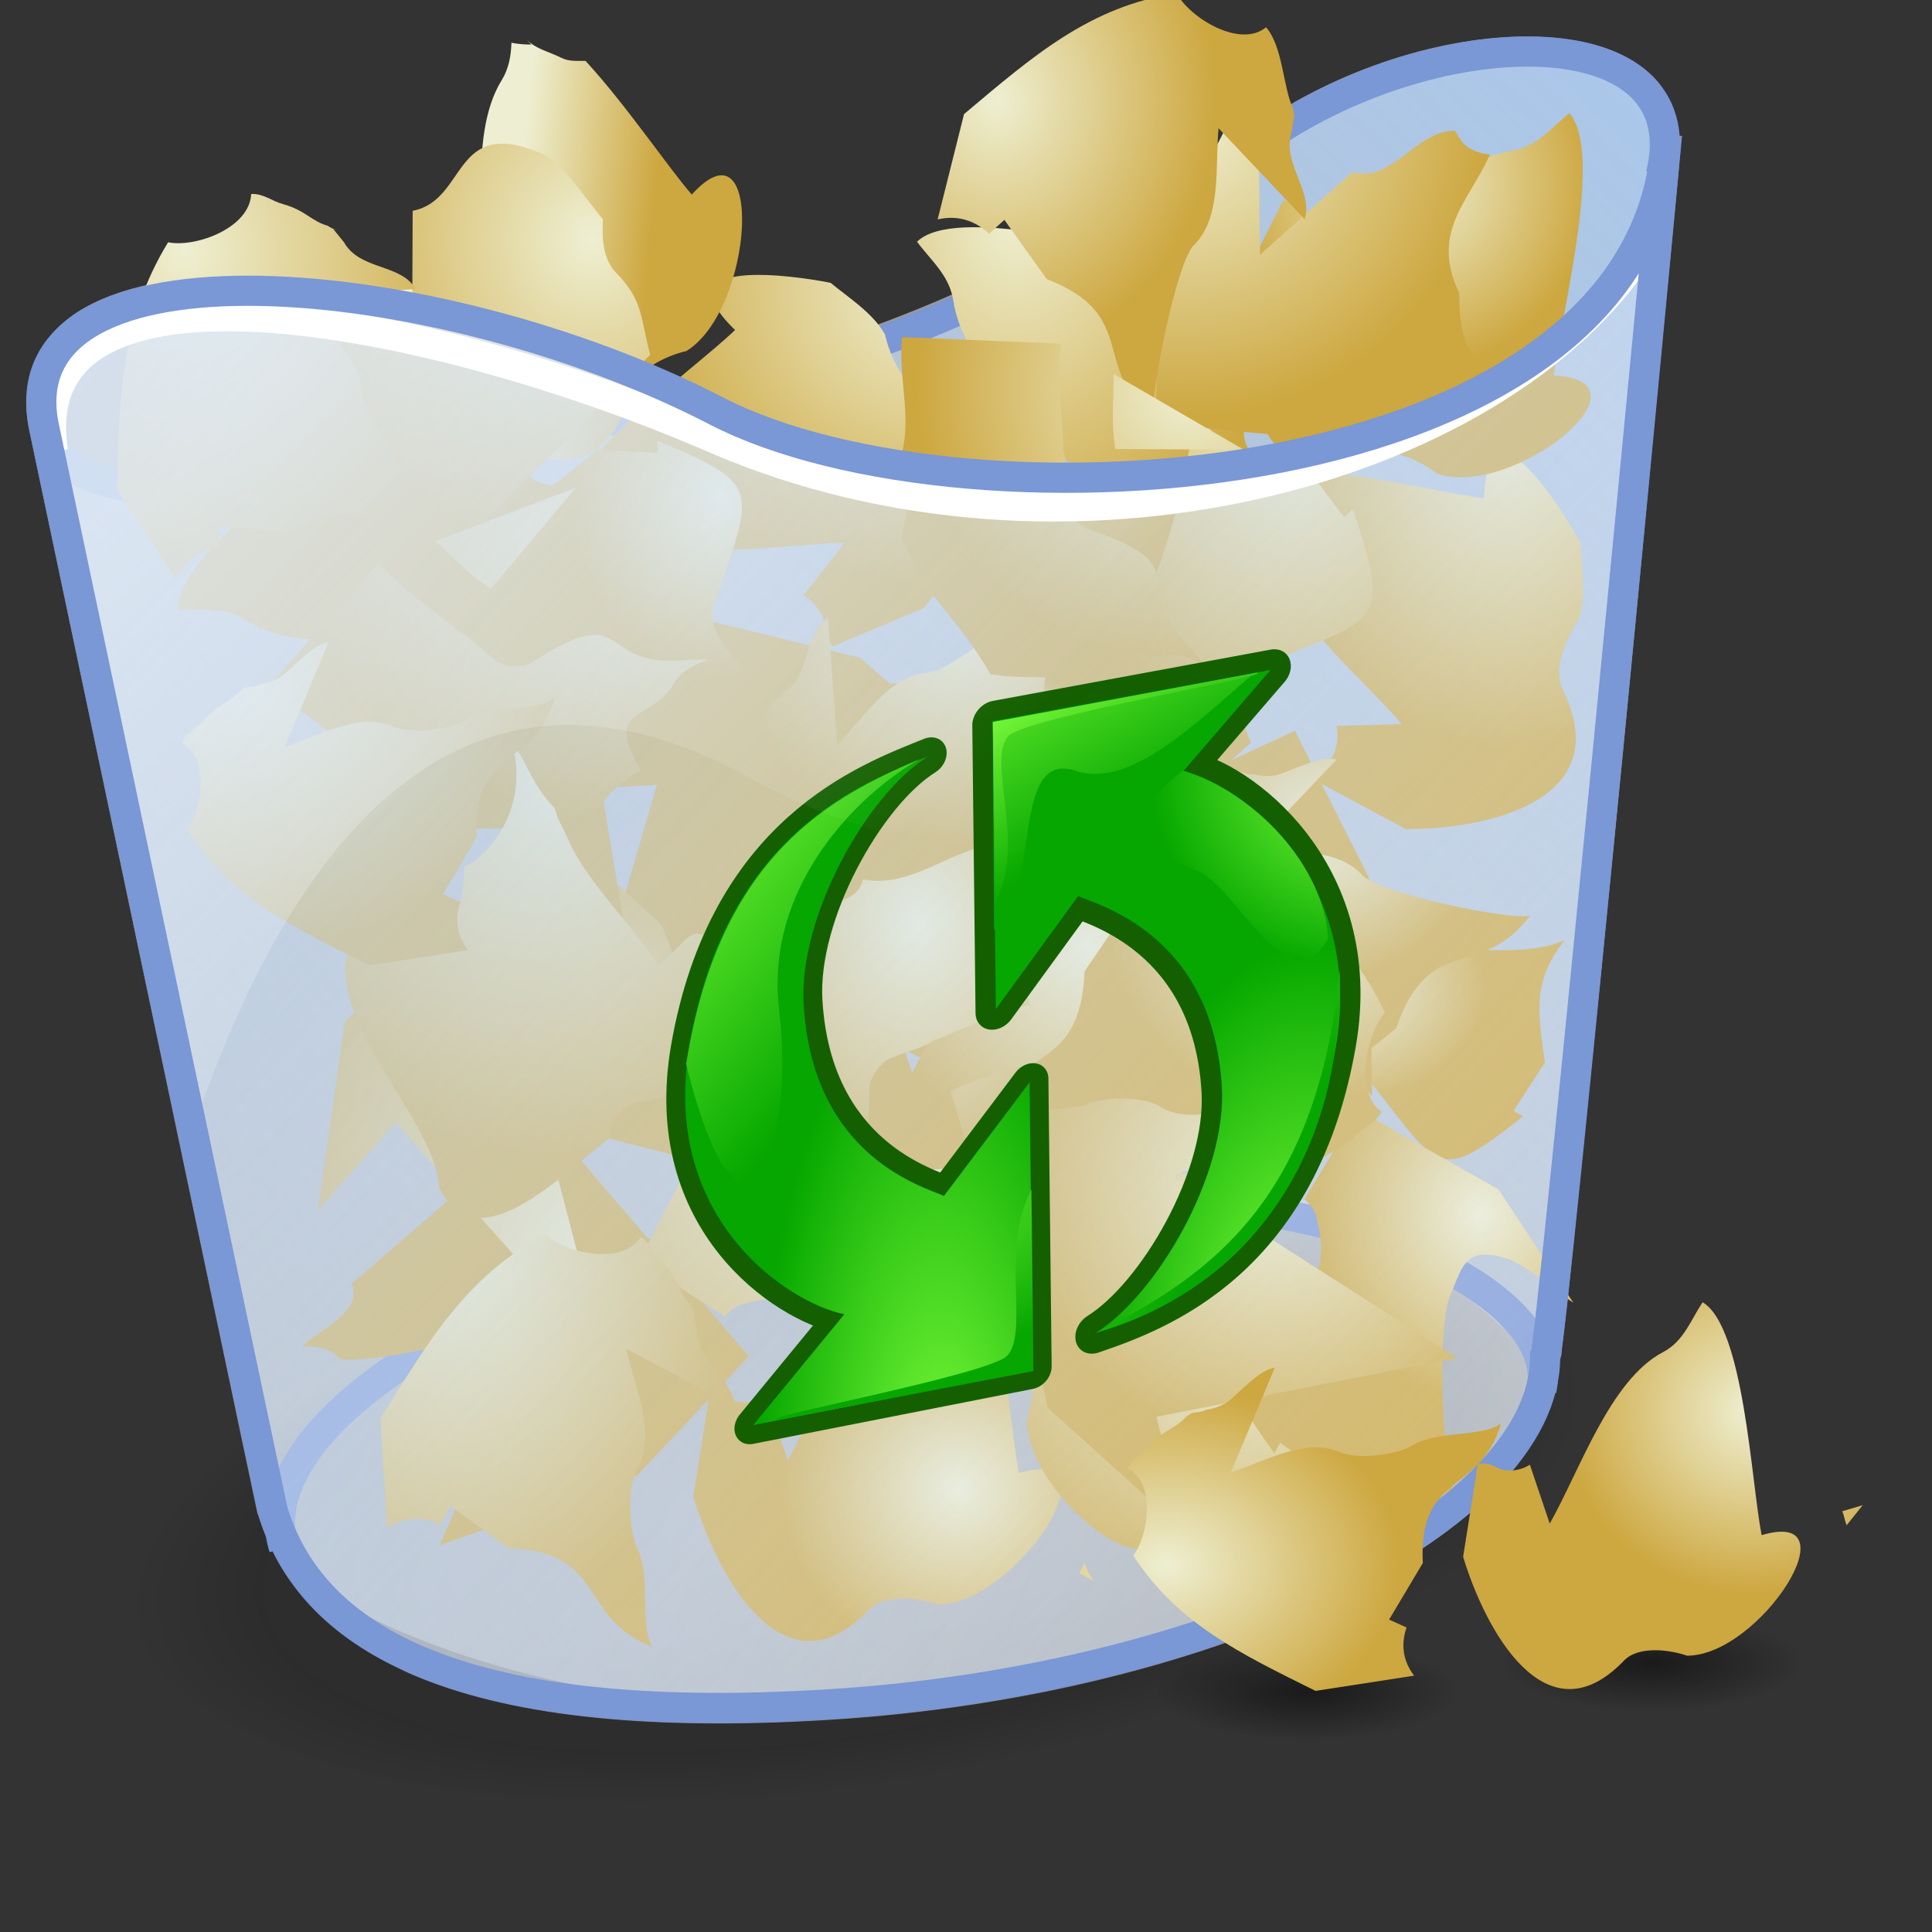 <?xml version="1.0" encoding="UTF-8" standalone="no"?>
<!-- Created with Sodipodi ("http://www.sodipodi.com/") -->
<svg
   xmlns:xml="http://www.w3.org/XML/1998/namespace"
   xmlns:dc="http://purl.org/dc/elements/1.1/"
   xmlns:cc="http://web.resource.org/cc/"
   xmlns:rdf="http://www.w3.org/1999/02/22-rdf-syntax-ns#"
   xmlns:svg="http://www.w3.org/2000/svg"
   xmlns="http://www.w3.org/2000/svg"
   xmlns:xlink="http://www.w3.org/1999/xlink"
   xmlns:sodipodi="http://inkscape.sourceforge.net/DTD/sodipodi-0.dtd"
   xmlns:inkscape="http://www.inkscape.org/namespaces/inkscape"
   version="1.0"
   x="0"
   y="0"
   width="48pt"
   height="48pt"
   id="svg559"
   xml:space="preserve"
   sodipodi:version="0.32"
   sodipodi:docname="gnome-fs-trash-full.svg"
   sodipodi:docbase="/home/david/.icons/eXperience/normal/filesystems"
   inkscape:version="0.41+cvs"><rect width="100%" height="100%" fill="#333333" stroke="none"/>
  <sodipodi:namedview
   id="base"
   inkscape:zoom="3.3488577"
   inkscape:cx="102.84448"
   inkscape:cy="-7.0191134"
   inkscape:window-width="1022"
   inkscape:window-height="723"
   inkscape:window-x="40"
   inkscape:window-y="0"
   inkscape:current-layer="svg559"
   showguides="true"
   inkscape:guide-bbox="true" />
  <defs
   id="defs672"><linearGradient
     id="linearGradient2829">
    <stop
   id="stop2831"
   style="stop-color:#000000;stop-opacity:0.633;"
   offset="0" /><stop
   offset="0"
   style="stop-color:#000000;stop-opacity:0.49;"
   id="stop2833" />






    <stop
   id="stop2837"
   style="stop-color:#000000;stop-opacity:0;"
   offset="1" />






  </linearGradient><radialGradient
     gradientUnits="userSpaceOnUse"
     gradientTransform="scale(1.762,0.567)"
     fy="59993.841"
     fx="9877.066"
     r="1431.318"
     cy="59993.841"
     cx="9877.066"
     id="radialGradient3641"
     xlink:href="#linearGradient2829" /><linearGradient
     id="linearGradient2934">
  <stop
   id="stop2935"
   style="stop-color:#eeefd2;stop-opacity:1;"
   offset="0" />



  <stop
   id="stop2936"
   style="stop-color:#cda73f;stop-opacity:1;"
   offset="1" />



</linearGradient><linearGradient
     id="linearGradient739">
    <stop
   offset="0"
   style="stop-color:#000000;stop-opacity:0.51;"
   id="stop741" /><stop
   id="stop4096"
   style="stop-color:#000000;stop-opacity:0;"
   offset="0" /><stop
   offset="0.825"
   style="stop-color:#000000;stop-opacity:0.129;"
   id="stop4106" />






    <stop
   offset="1"
   style="stop-color:#000000;stop-opacity:0;"
   id="stop743" />






  </linearGradient><linearGradient
     id="linearGradient3098"><stop
       style="stop-color:#a7c6ec;stop-opacity:1;"
       offset="0"
       id="stop3100" /><stop
       style="stop-color:#ffffff;stop-opacity:0;"
       offset="1"
       id="stop3102" /></linearGradient><linearGradient
     id="linearGradient816">
    <stop
   offset="0"
   style="stop-color:#ffffff;stop-opacity:0.886;"
   id="stop817" />







    <stop
   offset="1"
   style="stop-color:#ffffff;stop-opacity:0;"
   id="stop818" />







  </linearGradient><linearGradient
     id="linearGradient787">
    <stop
   offset="0"
   style="stop-color:#ffffff;stop-opacity:1;"
   id="stop789" />







    <stop
   offset="1"
   style="stop-color:#a7caff;stop-opacity:1;"
   id="stop788" />







  </linearGradient><linearGradient
     y2="26610"
     x2="-2598"
     y1="21628"
     x1="19681"
     gradientUnits="userSpaceOnUse"
     id="linearGradient3129"><stop
       id="stop3131"
       style="stop-color:#80ff3d;stop-opacity:1;"
       offset="0" /><stop
       id="stop3133"
       style="stop-color:#06a700;stop-opacity:1;"
       offset="1" /></linearGradient><radialGradient
     inkscape:collect="always"
     xlink:href="#linearGradient787"
     id="radialGradient3444"
     gradientUnits="userSpaceOnUse"
     gradientTransform="matrix(0.742,-5.709515e-17,0,1.348,-14.882,-61.472)"
     cx="76.429"
     cy="42.388"
     fx="75.405"
     fy="42.1"
     r="23.252" /><radialGradient
     inkscape:collect="always"
     xlink:href="#linearGradient787"
     id="radialGradient3446"
     gradientUnits="userSpaceOnUse"
     gradientTransform="matrix(0.742,-5.708375e-17,0,1.349,-14.882,-59.685)"
     cx="36.236"
     cy="40.595"
     fx="36.236"
     fy="40.595"
     r="20.875" /><radialGradient
     inkscape:collect="always"
     xlink:href="#linearGradient3129"
     id="radialGradient3448"
     gradientUnits="userSpaceOnUse"
     gradientTransform="matrix(0.741,-2.810384e-2,8.176624e-2,2.156,-18.948,-99.088)"
     cx="32.496"
     cy="49.93"
     fx="32.496"
     fy="49.93"
     r="20.875" /><radialGradient
     inkscape:collect="always"
     xlink:href="#linearGradient3129"
     id="radialGradient3450"
     gradientUnits="userSpaceOnUse"
     gradientTransform="matrix(0.742,-2.348220e-3,4.588116e-3,1.449,-15.088,-65.845)"
     cx="71.97"
     cy="45"
     fx="70.946"
     fy="44.711"
     r="23.252" /><linearGradient
     inkscape:collect="always"
     xlink:href="#linearGradient3129"
     id="linearGradient3452"
     gradientUnits="userSpaceOnUse"
     gradientTransform="matrix(1.118,-8.608110e-17,0,0.894,-14.882,-61.472)"
     x1="23.388"
     y1="-5.787"
     x2="33.547"
     y2="16.485" /><linearGradient
     inkscape:collect="always"
     xlink:href="#linearGradient3129"
     id="linearGradient3454"
     gradientUnits="userSpaceOnUse"
     gradientTransform="translate(-14.882,-61.472)"
     x1="29.017"
     y1="1.219"
     x2="35.205"
     y2="16.581" /><linearGradient
     inkscape:collect="always"
     xlink:href="#linearGradient3129"
     id="linearGradient3456"
     gradientUnits="userSpaceOnUse"
     gradientTransform="translate(-14.882,-61.472)"
     x1="33.391"
     y1="27.996"
     x2="52.487"
     y2="42.688" /><radialGradient
     inkscape:collect="always"
     xlink:href="#linearGradient3129"
     id="radialGradient3458"
     gradientUnits="userSpaceOnUse"
     gradientTransform="matrix(-1.835,-1.588,1.33,-1.538,127.421,45.943)"
     cx="51.359"
     cy="7.91"
     fx="51.359"
     fy="7.91"
     r="7.581" /><linearGradient
     inkscape:collect="always"
     xlink:href="#linearGradient3129"
     id="linearGradient3460"
     gradientUnits="userSpaceOnUse"
     gradientTransform="matrix(0.861,-6.626665e-17,0,1.162,-14.882,-59.685)"
     x1="3.216"
     y1="-1.029"
     x2="20.33"
     y2="22.476" /><radialGradient
     inkscape:collect="always"
     xlink:href="#linearGradient3129"
     id="radialGradient3462"
     gradientUnits="userSpaceOnUse"
     gradientTransform="matrix(3.278,-1.621559e-7,7.344657e-8,1.4,-62.605,-73.209)"
     cx="17.868"
     cy="38.738"
     fx="17.868"
     fy="38.738"
     r="10.727" /><radialGradient
     inkscape:collect="always"
     xlink:href="#linearGradient739"
     id="radialGradient4104"
     gradientUnits="userSpaceOnUse"
     gradientTransform="matrix(1.004,-2.051784e-2,9.228083e-3,0.334,-252.997,20179.76)"
     cx="17410.762"
     cy="29697.170"
     fx="17410.762"
     fy="29697.170"
     r="11313.720" /><radialGradient
     gradientUnits="userSpaceOnUse"
     gradientTransform="scale(1.762,0.567)"
     r="1431.318"
     fy="59993.841"
     fx="9877.066"
     cy="59993.841"
     cx="9877.066"
     id="radialGradient2532"
     xlink:href="#linearGradient2829"
     inkscape:collect="always" /><radialGradient
     r="41351954."
     fy="1.6527217e+08"
     fx="69593246."
     cy="1.6527217e+08"
     cx="69593246."
     gradientTransform="matrix(1.941364e-3,0,0,1.933563e-3,18.813,-4.17)"
     gradientUnits="userSpaceOnUse"
     id="radialGradient2758"
     xlink:href="#linearGradient2934"
     inkscape:collect="always" /><radialGradient
     r="57868681."
     fy="87047477."
     fx="-1.1696003e+08"
     cy="87047477."
     cx="-1.1696003e+08"
     gradientTransform="matrix(1.860390e-3,0,0,2.150092e-3,75.019,-4.195)"
     gradientUnits="userSpaceOnUse"
     id="radialGradient2760"
     xlink:href="#linearGradient2934"
     inkscape:collect="always" /><radialGradient
     r="30272192."
     fy="1.2329952e+08"
     fx="-62398670."
     cy="1.2329952e+08"
     cx="-62398670."
     gradientTransform="matrix(1.897194e-3,0,0,1.978579e-3,72.451,-8.317)"
     gradientUnits="userSpaceOnUse"
     id="radialGradient2762"
     xlink:href="#linearGradient2934"
     inkscape:collect="always" /><radialGradient
     r="6985.123"
     fy="20373.946"
     fx="11416.404"
     cy="20373.946"
     cx="11416.404"
     gradientTransform="matrix(1.712311e-3,0,0,2.192212e-3,18.813,-4.17)"
     gradientUnits="userSpaceOnUse"
     id="radialGradient2764"
     xlink:href="#linearGradient2934"
     inkscape:collect="always" /><radialGradient
     r="1602.034"
     fy="14956.026"
     fx="12793.786"
     cy="14956.026"
     cx="12793.786"
     gradientTransform="matrix(2.012094e-3,0,0,1.865592e-3,18.813,-4.17)"
     gradientUnits="userSpaceOnUse"
     id="radialGradient2766"
     xlink:href="#linearGradient2934"
     inkscape:collect="always" /><radialGradient
     r="1304.179"
     fy="15028.885"
     fx="15700.468"
     cy="15028.885"
     cx="15700.468"
     gradientTransform="matrix(2.078171e-3,0,0,1.806276e-3,18.813,-4.17)"
     gradientUnits="userSpaceOnUse"
     id="radialGradient2768"
     xlink:href="#linearGradient2934"
     inkscape:collect="always" /><radialGradient
     r="2985.679"
     fy="27284.907"
     fx="15735.694"
     cy="27284.907"
     cx="15735.694"
     gradientTransform="matrix(1.969236e-3,0,0,1.906196e-3,18.813,-4.17)"
     gradientUnits="userSpaceOnUse"
     id="radialGradient2770"
     xlink:href="#linearGradient2934"
     inkscape:collect="always" /><radialGradient
     r="5247.372"
     fy="6571.664"
     fx="14948.041"
     cy="6571.664"
     cx="14948.041"
     gradientTransform="matrix(2.014159e-3,0,0,1.863680e-3,18.813,-4.17)"
     gradientUnits="userSpaceOnUse"
     id="radialGradient2772"
     xlink:href="#linearGradient2934"
     inkscape:collect="always" /><radialGradient
     r="4777.824"
     fy="7726.284"
     fx="28743.412"
     cy="7726.284"
     cx="28743.412"
     gradientTransform="matrix(1.709153e-3,0,0,2.196260e-3,18.813,-4.17)"
     gradientUnits="userSpaceOnUse"
     id="radialGradient2774"
     xlink:href="#linearGradient2934"
     inkscape:collect="always" /><radialGradient
     r="5344.034"
     fy="24116.791"
     fx="20518.475"
     cy="24116.791"
     cx="20518.475"
     gradientTransform="matrix(1.984088e-3,0,0,1.891927e-3,18.813,-4.17)"
     gradientUnits="userSpaceOnUse"
     id="radialGradient2776"
     xlink:href="#linearGradient2934"
     inkscape:collect="always" /><linearGradient
     y2="6010.34"
     x2="11610.255"
     y1="5701.092"
     x1="9063.77"
     gradientTransform="matrix(1.778266e-3,0,0,2.110903e-3,18.813,-4.17)"
     gradientUnits="userSpaceOnUse"
     id="linearGradient2778"
     xlink:href="#linearGradient2934"
     inkscape:collect="always" /><radialGradient
     r="3167.466"
     fy="4463.924"
     fx="24112.293"
     cy="4463.924"
     cx="24112.293"
     gradientTransform="matrix(1.908135e-3,0,0,1.967234e-3,18.813,-4.17)"
     gradientUnits="userSpaceOnUse"
     id="radialGradient2780"
     xlink:href="#linearGradient2934"
     inkscape:collect="always" /><radialGradient
     r="3620.049"
     fy="17849.277"
     fx="17933.322"
     cy="17849.277"
     cx="17933.322"
     gradientTransform="matrix(1.969096e-3,0,0,1.906330e-3,18.813,-4.17)"
     gradientUnits="userSpaceOnUse"
     id="radialGradient2782"
     xlink:href="#linearGradient2934"
     inkscape:collect="always" /><radialGradient
     r="23.252"
     fy="44.711"
     fx="70.946"
     cy="45"
     cx="71.97"
     gradientTransform="matrix(1.406482e-3,-4.648341e-6,8.700421e-6,2.868688e-3,18.784,-4.3)"
     gradientUnits="userSpaceOnUse"
     id="radialGradient2784"
     xlink:href="#linearGradient2934"
     inkscape:collect="always" /><radialGradient
     r="5586.507"
     fy="4438.331"
     fx="19232.451"
     cy="4438.331"
     cx="19232.451"
     gradientTransform="matrix(1.709042e-3,0,0,2.196407e-3,18.813,-4.17)"
     gradientUnits="userSpaceOnUse"
     id="radialGradient2786"
     xlink:href="#linearGradient2934"
     inkscape:collect="always" /><radialGradient
     r="6701.441"
     fy="21046.764"
     fx="14236.478"
     cy="21046.764"
     cx="14236.478"
     gradientTransform="matrix(1.983126e-3,0,0,1.892844e-3,18.813,-4.17)"
     gradientUnits="userSpaceOnUse"
     id="radialGradient2788"
     xlink:href="#linearGradient2934"
     inkscape:collect="always" /><radialGradient
     r="2833.367"
     fy="8895.472"
     fx="13216.403"
     cy="8895.472"
     cx="13216.403"
     gradientTransform="matrix(1.750639e-3,0,0,2.144215e-3,18.813,-4.17)"
     gradientUnits="userSpaceOnUse"
     id="radialGradient2790"
     xlink:href="#linearGradient2934"
     inkscape:collect="always" /><radialGradient
     r="4802.073"
     fy="8154.885"
     fx="23515.004"
     cy="8154.885"
     cx="23515.004"
     gradientTransform="matrix(1.796463e-3,0,0,2.089523e-3,18.813,-4.17)"
     gradientUnits="userSpaceOnUse"
     id="radialGradient2792"
     xlink:href="#linearGradient2934"
     inkscape:collect="always" /><radialGradient
     r="2961.673"
     fy="20717.618"
     fx="26639.377"
     cy="20717.618"
     cx="26639.377"
     gradientTransform="matrix(1.812725e-3,0,0,2.070777e-3,18.813,-4.17)"
     gradientUnits="userSpaceOnUse"
     id="radialGradient2794"
     xlink:href="#linearGradient2934"
     inkscape:collect="always" /><radialGradient
     r="4523.569"
     fy="21961.082"
     fx="21153.560"
     cy="21961.082"
     cx="21153.560"
     gradientTransform="matrix(1.968597e-3,0,0,1.906815e-3,18.813,-4.17)"
     gradientUnits="userSpaceOnUse"
     id="radialGradient2796"
     xlink:href="#linearGradient2934"
     inkscape:collect="always" /><radialGradient
     r="5270.708"
     fy="7427.774"
     fx="-18426.593"
     cy="7427.774"
     cx="-18426.593"
     gradientTransform="matrix(1.888325e-3,0,0,1.987873e-3,72.451,-8.317)"
     gradientUnits="userSpaceOnUse"
     id="radialGradient2798"
     xlink:href="#linearGradient2934"
     inkscape:collect="always" /><radialGradient
     r="5169.136"
     fy="3527.5"
     fx="19520.819"
     cy="3527.5"
     cx="19520.819"
     gradientTransform="matrix(1.968041e-3,0,0,1.907352e-3,18.813,-4.17)"
     gradientUnits="userSpaceOnUse"
     id="radialGradient2800"
     xlink:href="#linearGradient2934"
     inkscape:collect="always" /><radialGradient
     r="5741.59"
     fy="19516.345"
     fx="8503.573"
     cy="19516.345"
     cx="8503.573"
     gradientTransform="matrix(1.678462e-3,0,0,2.236423e-3,18.813,-4.17)"
     gradientUnits="userSpaceOnUse"
     id="radialGradient2802"
     xlink:href="#linearGradient2934"
     inkscape:collect="always" /><radialGradient
     r="3965.821"
     fy="14187.559"
     fx="-11473.074"
     cy="14187.559"
     cx="-11473.074"
     gradientTransform="matrix(1.959316e-3,0,0,1.915846e-3,72.451,-8.317)"
     gradientUnits="userSpaceOnUse"
     id="radialGradient2804"
     xlink:href="#linearGradient2934"
     inkscape:collect="always" /><radialGradient
     r="2647.478"
     fy="16030.865"
     fx="21543.169"
     cy="16030.865"
     cx="21543.169"
     gradientTransform="matrix(1.999433e-3,0,0,1.877406e-3,18.813,-4.17)"
     gradientUnits="userSpaceOnUse"
     id="radialGradient2806"
     xlink:href="#linearGradient2934"
     inkscape:collect="always" /><radialGradient
     r="3168.95"
     fy="17733.198"
     fx="21122.878"
     cy="17733.198"
     cx="21122.878"
     gradientTransform="matrix(2.002893e-3,0,0,1.874163e-3,18.813,-4.17)"
     gradientUnits="userSpaceOnUse"
     id="radialGradient2808"
     xlink:href="#linearGradient2934"
     inkscape:collect="always" /><radialGradient
     r="5577.523"
     fy="5377.524"
     fx="2923.708"
     cy="5377.524"
     cx="2923.708"
     gradientTransform="matrix(1.836114e-3,0,0,2.044398e-3,18.813,-4.17)"
     gradientUnits="userSpaceOnUse"
     id="radialGradient2810"
     xlink:href="#linearGradient2934"
     inkscape:collect="always" /><radialGradient
     r="4074.744"
     fy="2872.697"
     fx="17926.214"
     cy="2872.697"
     cx="17926.214"
     gradientTransform="matrix(1.800519e-3,0,0,2.084815e-3,18.813,-4.17)"
     gradientUnits="userSpaceOnUse"
     id="radialGradient2812"
     xlink:href="#linearGradient2934"
     inkscape:collect="always" /><radialGradient
     r="3869.072"
     fy="15387.049"
     fx="17123.109"
     cy="15387.049"
     cx="17123.109"
     gradientTransform="matrix(1.735047e-3,0,0,2.163485e-3,18.813,-4.17)"
     gradientUnits="userSpaceOnUse"
     id="radialGradient2814"
     xlink:href="#linearGradient2934"
     inkscape:collect="always" /><radialGradient
     r="5587.133"
     fy="14211.517"
     fx="-14917.945"
     cy="14211.517"
     cx="-14917.945"
     gradientTransform="matrix(2.176226e-3,0,0,1.724890e-3,72.451,-8.317)"
     gradientUnits="userSpaceOnUse"
     id="radialGradient2816"
     xlink:href="#linearGradient2934"
     inkscape:collect="always" /><radialGradient
     r="4703.374"
     fy="8025.109"
     fx="19960.797"
     cy="8025.109"
     cx="19960.797"
     gradientTransform="matrix(1.935941e-3,0,0,1.938978e-3,18.813,-4.17)"
     gradientUnits="userSpaceOnUse"
     id="radialGradient2818"
     xlink:href="#linearGradient2934"
     inkscape:collect="always" /><radialGradient
     r="6111.314"
     fy="13348.984"
     fx="10028.233"
     cy="13348.984"
     cx="10028.233"
     gradientTransform="matrix(1.778410e-3,0,0,2.110733e-3,18.813,-4.17)"
     gradientUnits="userSpaceOnUse"
     id="radialGradient2820"
     xlink:href="#linearGradient2934"
     inkscape:collect="always" /><radialGradient
     r="4933.877"
     fy="14291.296"
     fx="-21924.074"
     cy="14291.296"
     cx="-21924.074"
     gradientTransform="matrix(2.250333e-3,0,0,1.777518e-3,75.019,-4.195)"
     gradientUnits="userSpaceOnUse"
     id="radialGradient2822"
     xlink:href="#linearGradient2934"
     inkscape:collect="always" /><radialGradient
     r="6.199"
     fy="49.634"
     fx="55.497"
     cy="49.634"
     cx="55.497"
     gradientTransform="matrix(1.016,0,0,0.984,1.642,-2.09)"
     gradientUnits="userSpaceOnUse"
     id="radialGradient3263"
     xlink:href="#linearGradient2934"
     inkscape:collect="always" /><radialGradient
     r="6.828"
     fy="61.627"
     fx="32.397"
     cy="61.627"
     cx="32.397"
     gradientTransform="matrix(1.142,0,0,0.875,1.642,-2.09)"
     gradientUnits="userSpaceOnUse"
     id="radialGradient3266"
     xlink:href="#linearGradient2934"
     inkscape:collect="always" /><linearGradient
     y2="30.587"
     x2="27.173"
     y1="12.223"
     x1="9.257"
     gradientUnits="userSpaceOnUse"
     id="linearGradient3273"
     xlink:href="#linearGradient816"
     inkscape:collect="always" /><linearGradient
     y2="74.501"
     x2="62.857"
     y1="-1.812"
     x1="-16.722"
     gradientUnits="userSpaceOnUse"
     id="linearGradient3287"
     xlink:href="#linearGradient3098"
     inkscape:collect="always" /><radialGradient
     r="4.233"
     fy="55.607"
     fx="42.295"
     cy="55.607"
     cx="42.295"
     gradientTransform="matrix(1.139,0,0,0.878,-3.787,-16.11)"
     gradientUnits="userSpaceOnUse"
     id="radialGradient3326"
     xlink:href="#linearGradient2934"
     inkscape:collect="always" /><linearGradient
     y2="74.483"
     x2="-18.962"
     y1="-3.007"
     x1="55.171"
     gradientUnits="userSpaceOnUse"
     id="linearGradient3329"
     xlink:href="#linearGradient3098"
     inkscape:collect="always" /><linearGradient
     y2="107.868"
     x2="132.928"
     y1="11.584"
     x1="-103.074"
     gradientUnits="userSpaceOnUse"
     id="linearGradient3332"
     xlink:href="#linearGradient3098"
     inkscape:collect="always" /></defs>
  
  
  
  
  
  
  
  
  
  
<path
   style="font-size:12;fill:#ffffff;fill-opacity:0.503"
   d="M 51.469 1.25 C 48.772 1.013 45.281 1.883 42.312 3.719 C 34.329 8.656 31.219 10.447 22.75 12.719 C 18.24 10.607 12.934 9.203 8.625 9.125 C 6.285 9.082 4.246 9.384 2.812 10.188 C 1.379 10.991 0.594 12.453 0.969 14.25 L 8.531 50.156 L 8.562 50.188 C 8.747 50.798 9.21 51.333 9.562 51.906 C 9.698 52.17 9.8 52.442 10 52.688 C 10.313 53.081 10.739 53.426 11.156 53.781 C 11.265 53.86 11.384 53.924 11.5 54 C 12.176 54.527 12.768 55.097 13.719 55.5 C 16.691 56.758 21.076 57.373 27.531 56.969 C 34 56.563 39.949 55.017 44.344 52.875 C 46.541 51.804 48.346 50.574 49.625 49.25 C 50.841 47.992 51.546 46.61 51.625 45.188 C 51.626 45.175 51.656 45.169 51.656 45.156 C 51.669 45.127 51.651 45.109 51.656 45.094 C 51.666 45.063 51.683 45.051 51.688 45.031 C 51.692 45.013 51.684 44.987 51.688 44.969 C 51.691 44.948 51.715 44.93 51.719 44.906 C 51.733 44.815 51.73 44.716 51.75 44.562 C 51.789 44.256 51.845 43.802 51.906 43.25 C 52.029 42.146 52.183 40.59 52.375 38.719 C 52.758 34.976 53.264 30.007 53.75 25.031 C 54.236 20.056 54.704 15.064 55.062 11.312 C 55.242 9.437 55.396 7.891 55.5 6.781 C 55.552 6.227 55.597 5.775 55.625 5.469 C 55.639 5.316 55.649 5.178 55.656 5.094 C 55.66 5.051 55.654 5.026 55.656 5 C 55.658 4.974 55.656 5.012 55.656 4.938 C 55.67 4.788 55.712 4.653 55.719 4.5 L 55.531 4.5 C 55.467 3.741 55.272 3.063 54.781 2.562 C 54.003 1.77 52.817 1.368 51.469 1.25 z "
   id="path3231" /><ellipse
   sodipodi:ry="3771.2412"
   sodipodi:rx="11313.720"
   sodipodi:cy="29730.625"
   sodipodi:cx="17509.328"
   d="M 28823.048 29730.625 A 11313.720 3771.241 0 1 0 6195.608,29730.625 A 11313.720 3771.241 0 1 0 28823.048 29730.625 z"
   id="ellipse4102"
   style="font-size:12;fill:url(#radialGradient4104)"
   transform="matrix(2.123013e-3,-2.995810e-4,2.265316e-4,2.502918e-3,-15.531,-19.505)"
   ry="3771.241"
   rx="11313.720"
   cy="29730.625"
   cx="17509.328" /><path
   d="M 28.512,39.575 C 40.036,37.905 50.115,40.282 50.947,44.869 C 51.779,49.454 43.06,54.558 31.536,56.228 C 20.01,57.899 9.933,55.521 9.101,50.935 C 8.269,46.348 16.989,41.244 28.512,39.575 z "
   style="font-size:12;fill:url(#linearGradient3332);fill-opacity:1"
   id="path779" /><path
   d="M 1.529,13.885 C 1.473,17.103 10.722,15.524 16.059,14.576 C 36.639,12.165 39.859,1.777 51.308,1.42 C 54.093,1.609 55.561,4.58 55.082,5.898 L 50.993,45.27 C 41.011,32.816 9.063,43.533 9.132,50.888 L 1.529,13.885 z "
   style="font-size:12;fill:url(#linearGradient3329);fill-opacity:1"
   id="path594"
   sodipodi:nodetypes="ccccccc" /><path
   d="M 50.142,36.798 L 50.45,36.981 C 47.613,39.222 47.73,38.795 45.42,35.867 C 45.078,35.435 44.169,35.522 43.701,35.684 L 43.73,35.684 C 43.468,35.691 43.298,35.825 43.12,36.003 L 43.049,36.09 L 40.444,34.405 L 40.622,32.231 L 42.943,29.636 C 42.378,30.633 44.613,29.218 44.613,30.371 L 45.948,29.99 C 45.948,30.694 45.283,31.184 45.748,31.424 L 46.891,31.043 C 47.753,31.495 50.824,31.703 51.826,31.133 C 50.808,32.487 50.909,33.356 51.176,35.192 L 50.142,36.798 z "
   style="font-size:12;fill:url(#radialGradient3326)"
   id="path2334"
   sodipodi:nodetypes="ccccccccccccccccc" /><path
   style="opacity:1;color:#000000;fill:none;fill-opacity:1;fill-rule:nonzero;stroke:#7a97d6;stroke-width:1;stroke-linecap:butt;stroke-linejoin:miter;marker:none;marker-start:none;marker-mid:none;marker-end:none;stroke-miterlimit:4;stroke-dasharray:none;stroke-dashoffset:0;stroke-opacity:1;visibility:visible;display:inline;overflow:visible;font-family:Bitstream Vera Sans"
   d="M 9.406,51.266 C 8.072,47.123 17.078,41.173 30.533,39.844 C 44.062,38.514 51.776,42.801 51.062,46.04"
   id="path3126"
   sodipodi:nodetypes="czc" /><path
   d="M 1.522,13.867 C 1.569,17.402 9.246,16.637 20.176,13.943 C 31.106,11.248 33.726,9.626 42.579,4.151 C 48.337,0.591 56.281,0.739 55.018,5.793"
   style="font-size:12;fill:none;fill-opacity:1;stroke:#7a97d6;stroke-opacity:1"
   id="path596"
   sodipodi:nodetypes="czsc" /><g
   transform="translate(-18.066,1.493)"
   id="g2722"><path
     d="M 33.433,37.816 L 30.796,34.961 L 36.716,36.248 L 42.875,43.44 L 39.181,47.377 L 32.629,49.695 L 35.897,42.315 C 33.741,42.788 31.262,43.61 29.129,43.552 L 29.373,43.552 C 28.996,43.16 28.651,43.107 28.082,43.107 C 28.636,42.531 30.122,41.981 29.707,41.04 L 33.433,37.816 z "
     style="fill:url(#radialGradient2758)"
     id="path1066" /><path
     d="M 41.715,30.388 L 40.746,34.22 L 38.726,28.272 L 41.421,19.041 L 46.562,20.296 L 51.86,24.938 L 44.121,25.855 C 45.627,27.531 47.586,29.317 48.646,31.249 L 48.521,31.031 C 48.394,31.571 48.53,31.906 48.826,32.415 C 48.066,32.221 46.844,31.179 46.289,32.039 L 41.715,30.388 z "
     style="fill:url(#radialGradient2760)"
     id="path1068" /><path
     d="M 52.935,30.369 L 49.523,32.113 L 52.512,26.625 L 60.96,22.714 L 63.416,27.593 L 63.518,34.813 L 57.793,29.304 C 57.562,31.59 57.55,34.304 56.845,36.406 L 56.919,36.163 C 56.447,36.416 56.291,36.743 56.117,37.309 C 55.76,36.582 55.717,34.937 54.731,35.06 L 52.935,30.369 z "
     style="fill:url(#radialGradient2762)"
     id="path1070" /><path
     d="M 31.175,35.692 L 28.598,38.606 L 29.485,32.362 L 36.008,25.527 L 39.987,29.149 L 42.583,35.842 L 35.335,32.865 L 38.081,43.432 L 31.175,35.692 z "
     style="fill:url(#radialGradient2764)"
     id="path1072" /><path
     d="M 43.624,33.884 L 47.346,34.672 L 41.773,37.121 L 32.792,34.846 L 33.693,29.417 L 37.827,23.627 L 39.151,31.638 L 46.377,23.706 L 43.624,33.884 z "
     style="fill:url(#radialGradient2766)"
     id="path1074" /><path
     d="M 50.307,31.96 L 52.171,35.415 L 46.749,32.617 L 42.52,24.038 L 47.045,21.198 L 53.944,20.673 L 49.006,26.96 L 59.481,27.475 L 50.307,31.96 z "
     style="fill:url(#radialGradient2768)"
     id="path1076" /><path
     d="M 51.82,47.302 C 55.197,46.302 51.753,51.658 49.127,51.658 C 48.518,51.447 47.367,51.282 46.84,51.843 C 44.003,54.792 41.813,50.677 41.032,48.083 L 41.561,44.748 C 42.033,44.594 42.223,44.966 42.674,44.966 L 42.674,44.966 C 42.964,44.966 43.192,44.91 43.444,44.756 L 44.163,46.884 C 45.253,44.96 46.341,41.688 48.259,40.686 L 48.259,40.686 C 49,40.3 49.254,39.54 49.686,38.885 C 51.185,39.762 51.441,45.362 51.82,47.302 z M 54.734,46.438 L 55.474,46.219 L 54.892,46.945 C 54.825,46.779 54.806,46.605 54.734,46.438 z "
     style="fill:url(#radialGradient2770)"
     id="path1078" /><path
     d="M 42.416,9.439 C 39.862,6.959 44.46,7.648 45.583,7.877 C 46.188,8.382 46.96,8.853 47.382,9.58 C 47.525,10.233 47.985,11.346 48.719,11.524 C 52.607,12.523 50.373,16.615 48.657,18.658 L 45.649,19.917 C 45.278,19.576 45.484,19.214 45.249,18.81 L 45.249,18.81 C 45.099,18.553 44.936,18.377 44.68,18.232 L 46.049,16.486 C 43.907,16.514 40.662,17.241 38.847,16.049 L 38.847,16.049 C 38.146,15.588 37.391,15.756 36.63,15.71 C 36.572,13.919 41.024,10.781 42.416,9.439 z M 40.197,7.286 L 39.632,6.739 L 40.531,6.882 C 40.429,7.026 40.296,7.135 40.197,7.286 z "
     style="fill:url(#radialGradient2772)"
     id="path1080" /><path
     d="M 67.225,15.014 C 67.349,11.373 69.859,15.455 70.426,16.492 C 70.457,17.3 70.622,18.217 70.371,19.024 C 69.992,19.565 69.488,20.657 69.838,21.354 C 71.657,25.078 67.233,25.99 64.629,25.97 L 61.749,24.422 C 61.753,23.906 62.151,23.83 62.289,23.381 L 62.289,23.381 C 62.378,23.094 62.397,22.851 62.335,22.554 L 64.495,22.492 C 63.074,20.82 60.425,18.733 60.101,16.52 L 60.101,16.52 C 59.976,15.665 59.361,15.18 58.897,14.548 C 60.156,13.331 65.34,14.794 67.225,15.014 z M 67.331,11.852 L 67.36,11.051 L 67.843,11.852 C 67.673,11.866 67.508,11.833 67.331,11.852 z "
     style="fill:url(#radialGradient2774)"
     id="path1082" /><path
     d="M 56.236,48.351 C 57.165,51.884 52.063,48.242 52.085,45.5 C 52.294,44.867 52.463,43.667 51.93,43.113 C 49.129,40.126 53.09,37.875 55.58,37.081 L 58.772,37.663 C 58.916,38.156 58.557,38.352 58.555,38.823 L 58.554,38.825 C 58.552,39.126 58.601,39.366 58.747,39.629 L 56.703,40.361 C 58.538,41.515 61.662,42.679 62.604,44.691 L 62.604,44.691 C 62.968,45.469 63.694,45.74 64.318,46.197 C 63.465,47.751 58.097,47.971 56.236,48.351 z "
     style="fill:url(#radialGradient2776)"
     id="path1084" /><path
     d="M 40.982,4.952 C 43.396,2.289 43.059,8.735 40.804,10.136 C 40.177,10.279 39.107,10.75 38.929,11.514 C 37.937,15.564 34.038,13.196 32.096,11.385 L 30.917,8.236 C 31.245,7.852 31.59,8.07 31.979,7.828 L 31.981,7.828 C 32.227,7.676 32.398,7.505 32.536,7.238 L 34.198,8.683 C 34.192,6.446 33.524,3.053 34.681,1.169 L 34.681,1.171 C 34.928,0.771 34.992,0.351 35.009,-0.076 C 35.204,-0.037 35.413,-0.017 35.667,-0.017 L 35.506,-0.187 L 35.506,-0.187 C 35.815,0.138 36.291,0.229 36.665,0.425 L 36.665,0.423 C 36.907,0.551 37.197,0.52 37.463,0.524 C 38.821,2.002 40.211,4.067 40.982,4.952 z "
     style="fill:url(#linearGradient2778)"
     id="path1086" /><path
     d="M 69.537,10.946 C 73.047,11.11 68.154,15.057 65.665,14.196 C 65.151,13.794 64.11,13.26 63.44,13.616 C 59.856,15.485 59.02,10.859 59.064,8.139 L 60.573,5.148 C 61.351,5.162 61.404,5.995 62.356,5.773 L 62.395,8.03 C 64.011,6.563 66.033,3.816 68.154,3.495 L 68.154,3.497 C 68.974,3.374 69.446,2.735 70.055,2.256 C 71.209,3.58 69.763,8.982 69.537,10.946 z "
     style="fill:url(#radialGradient2780)"
     id="path1088" /><path
     d="M 55.939,34.451 C 59.293,33.457 56.342,37.204 55.573,38.085 C 54.844,38.364 54.059,38.807 53.246,38.807 C 52.637,38.596 51.486,38.431 50.959,38.994 C 48.122,41.943 45.932,37.828 45.151,35.234 L 45.68,31.899 C 46.15,31.743 46.34,32.115 46.793,32.115 L 46.793,32.117 C 47.083,32.117 47.31,32.061 47.563,31.907 L 48.281,34.035 C 49.372,32.109 50.46,28.837 52.377,27.835 L 52.377,27.835 C 53.119,27.449 53.373,26.689 53.805,26.034 C 55.301,26.911 55.559,32.513 55.939,34.451 z M 58.851,33.587 L 59.593,33.368 L 59.011,34.096 C 58.944,33.93 58.925,33.756 58.851,33.587 z "
     style="fill:url(#radialGradient2782)"
     id="path1090" /><path
     d="M 29.756,12.432 C 27.2,9.954 31.801,10.643 32.921,10.872 C 33.528,11.377 34.298,11.846 34.721,12.573 C 34.863,13.226 35.326,14.339 36.06,14.519 C 39.947,15.518 37.713,19.608 35.995,21.653 L 32.99,22.912 C 32.618,22.571 32.825,22.209 32.589,21.803 L 32.589,21.803 C 32.44,21.546 32.277,21.372 32.019,21.227 L 33.388,19.481 C 31.247,19.507 28.002,20.234 26.188,19.042 L 26.188,19.042 C 25.486,18.581 24.731,18.751 23.971,18.703 C 23.912,16.914 28.365,13.776 29.756,12.432 z M 27.536,10.281 L 26.973,9.734 L 27.871,9.875 C 27.769,10.019 27.636,10.128 27.536,10.281 z "
     style="fill:url(#radialGradient2784)"
     id="path1092" /><path
     d="M 56.773,6.977 C 56.896,3.338 59.407,7.42 59.974,8.456 C 60.004,9.265 60.169,10.18 59.919,10.989 C 59.54,11.53 59.035,12.622 59.386,13.317 C 61.205,17.041 56.781,17.955 54.177,17.935 L 51.296,16.385 C 51.3,15.871 51.698,15.796 51.837,15.346 L 51.837,15.346 C 51.926,15.059 51.945,14.816 51.882,14.519 L 54.044,14.457 C 52.622,12.783 49.973,10.698 49.649,8.485 L 49.649,8.485 C 49.523,7.63 48.909,7.145 48.444,6.514 C 49.704,5.294 54.89,6.759 56.773,6.977 z M 56.879,3.817 L 56.908,3.014 L 57.391,3.816 C 57.22,3.829 57.055,3.798 56.879,3.817 z "
     style="fill:url(#radialGradient2786)"
     id="path1094" /><path
     d="M 49.821,42.897 L 50.157,43.097 C 47.062,45.542 47.189,45.077 44.669,41.882 C 44.295,41.411 43.304,41.506 42.793,41.682 L 42.826,41.682 C 42.539,41.69 42.353,41.836 42.16,42.03 L 42.082,42.125 L 39.24,40.286 L 41.72,35.42 L 45.291,32.798 C 44.675,33.884 43.789,34.627 43.789,35.886 L 43.791,35.886 C 43.791,36.654 44.519,36.772 45.027,37.034 L 45.027,37.034 C 45.968,37.527 50.564,37.339 51.659,36.717 C 50.547,38.194 50.657,39.142 50.949,41.145 L 49.821,42.897 z "
     style="fill:url(#radialGradient2788)"
     id="path1096" /><path
     d="M 39.847,13.507 L 39.837,13.105 C 43.444,14.598 42.998,14.725 41.69,18.632 C 41.496,19.21 42.09,20.046 42.5,20.408 L 42.482,20.38 C 42.636,20.632 42.854,20.721 43.112,20.792 L 43.231,20.814 L 43.201,24.304 L 37.929,24.616 L 33.928,22.791 C 35.138,22.777 36.206,23.181 37.235,22.528 L 37.235,22.526 C 37.863,22.128 37.582,21.417 37.535,20.827 L 37.533,20.827 C 37.448,19.733 34.909,15.728 33.833,15.075 C 35.618,15.301 36.338,14.709 37.827,13.408 L 39.847,13.507 z "
     style="fill:url(#radialGradient2790)"
     id="path1098" /><path
     d="M 62.596,15.647 L 62.881,15.376 C 64.161,19.2 63.776,18.931 60.09,20.455 C 59.545,20.681 59.327,21.696 59.333,22.257 L 59.342,22.223 C 59.261,22.51 59.339,22.74 59.456,22.991 L 59.517,23.1 L 56.97,25.357 L 53.293,21.402 L 51.998,17.049 C 52.8,17.995 53.206,19.101 54.353,19.487 L 54.353,19.487 C 55.053,19.721 55.385,19.034 55.779,18.61 L 55.779,18.61 C 56.517,17.827 57.757,13.202 57.526,11.926 C 58.531,13.482 59.43,13.664 61.345,13.988 L 62.596,15.647 z "
     style="fill:url(#radialGradient2792)"
     id="path1100" /><path
     d="M 60.473,46.302 L 60.279,46.65 C 57.964,43.398 58.408,43.537 61.491,40.931 C 61.946,40.547 61.863,39.51 61.698,38.978 L 61.698,39.011 C 61.694,38.712 61.555,38.516 61.37,38.315 L 61.28,38.229 L 63.067,35.28 L 67.707,37.911 L 70.187,41.662 C 69.152,41.009 68.448,40.078 67.24,40.068 L 67.24,40.068 C 66.507,40.064 66.387,40.823 66.131,41.349 L 66.131,41.349 C 65.651,42.327 65.79,47.127 66.376,48.273 C 64.972,47.102 64.062,47.209 62.141,47.496 L 60.473,46.302 z "
     style="fill:url(#radialGradient2794)"
     id="path1102" /><path
     d="M 56.375,45.439 L 57.351,49.271 L 52.774,45.146 L 50.737,35.735 L 55.798,34.165 L 62.602,35.46 L 56.896,37.453 L 66.332,43.493 L 56.375,45.439 z "
     style="fill:url(#radialGradient2796)"
     id="path1104" /><path
     d="M 39.606,10.259 L 33.509,16.405 L 29.595,12.706 L 27.124,5.961 L 31.717,10.017 L 31.736,5.49 C 33.549,5.146 33.037,2.353 35.961,3.572 C 36.704,3.883 37.484,5.124 38.039,5.773 C 38.009,6.411 38.024,7.076 38.491,7.563 L 38.493,7.561 C 39.376,8.483 39.266,8.976 39.606,10.259 z "
     style="fill:url(#radialGradient2798)"
     id="path1106" /><path
     d="M 69.484,10.906 L 65.553,13.402 L 56.348,12.539 L 56.471,7.028 L 59.739,0.668 L 59.805,6.947 L 62.868,4.205 C 62.989,4.251 63.112,4.259 63.239,4.259 L 63.239,4.259 C 64.335,4.259 65.056,2.851 66.258,2.834 L 66.459,3.152 L 66.459,3.152 C 66.655,3.455 67.081,3.592 67.419,3.629 C 66.738,5.17 65.433,6.189 66.402,8.214 L 66.402,8.184 C 66.402,11.504 67.798,9.992 69.478,10.871 L 69.467,10.859 L 69.488,10.878 L 69.484,10.906 z "
     style="fill:url(#radialGradient2800)"
     id="path1108" /><path
     d="M 32.99,48.396 L 32.648,48.998 C 32.053,48.731 31.455,48.756 30.89,49.113 L 30.665,45.512 C 32.269,42.907 33.551,40.749 36.139,39.395 C 36.828,40.037 38.694,40.437 39.289,39.488 C 39.653,39.698 39.759,40.064 40.029,40.342 L 40.027,40.342 C 40.56,40.896 40.563,41.349 40.965,41.767 L 40.954,41.755 C 41.003,41.858 41.058,41.953 41.138,42.034 L 41.136,42.034 L 41.056,41.951 C 41.104,42.143 41.051,42.313 41.149,42.517 L 41.149,42.517 L 41.144,42.509 C 41.144,42.759 41.238,43.115 41.373,43.325 L 41.373,43.325 C 41.642,43.748 42.424,44.568 42.424,45.104 L 38.809,43.184 C 39.086,44.435 39.786,45.906 39.226,47.076 C 38.847,47.632 38.859,49.139 39.187,49.821 L 39.187,49.821 C 39.651,50.782 39.234,52.417 39.685,53.064 C 37.177,52.092 38.199,49.918 34.914,49.796 L 32.99,48.396 z M 35.358,37.889 L 35.661,37.396 L 36.054,37.622 C 35.777,37.671 35.578,37.764 35.358,37.889 z "
     style="fill:url(#radialGradient2802)"
     id="path1110" /><path
     d="M 53.087,25.671 L 53.756,25.663 C 53.845,26.333 54.177,26.853 54.761,27.174 L 51.93,29.242 C 48.964,29.163 46.533,29.139 44.081,27.532 C 44.248,26.584 43.607,24.713 42.522,24.674 C 42.503,24.242 42.748,23.955 42.837,23.571 L 42.837,23.571 C 43.017,22.809 43.383,22.569 43.516,21.995 L 43.512,22.011 C 43.56,21.932 43.69,21.518 43.62,21.819 C 43.753,21.677 43.92,21.637 44.036,21.441 L 44.037,21.443 L 44.032,21.451 C 44.917,20.889 44.692,19.472 45.494,18.959 L 45.797,23.185 C 46.677,22.288 47.519,20.899 48.767,20.792 C 49.521,20.849 53.212,17.83 53.432,17.274 C 53.938,20.018 51.628,20.234 53.233,23.227 L 53.087,25.671 z "
     style="fill:url(#radialGradient2804)"
     id="path1112" /><path
     d="M 62.447,34.057 L 62.89,34.581 C 62.464,35.09 62.303,35.692 62.452,36.363 L 59.102,35.482 C 57.219,33.089 55.645,31.155 55.207,28.166 C 56.001,27.679 56.94,25.948 56.257,25.066 C 56.559,24.769 56.925,24.773 57.262,24.593 L 57.262,24.593 C 57.932,24.236 58.345,24.369 58.849,24.098 L 58.834,24.106 C 58.923,24.09 59.304,23.921 59.045,24.064 C 59.232,24.076 59.373,24.181 59.589,24.145 L 59.589,24.147 L 59.579,24.147 C 59.811,24.224 60.162,24.24 60.395,24.173 L 60.395,24.171 C 60.863,24.034 61.849,23.508 62.34,23.672 L 59.481,26.675 C 60.704,26.784 62.261,26.538 63.154,27.455 C 63.607,28.088 68.208,29.025 68.756,28.835 C 67.1,31.03 65.43,29.347 64.313,32.576 L 62.447,34.057 z "
     style="fill:url(#radialGradient2806)"
     id="path1114" /><path
     d="M 55.353,28.686 L 54.78,28.324 C 55.04,27.704 55.021,27.079 54.685,26.487 L 58.136,26.283 C 60.617,27.979 62.672,29.337 63.945,32.051 C 63.327,32.766 62.928,34.708 63.831,35.337 C 63.626,35.715 63.275,35.826 63.006,36.101 L 63.006,36.101 C 62.469,36.652 62.037,36.654 61.633,37.069 L 61.644,37.056 C 61.546,37.107 61.455,37.164 61.375,37.246 L 61.375,37.246 L 61.457,37.16 C 61.271,37.208 61.11,37.153 60.913,37.254 L 60.913,37.254 L 60.922,37.25 C 60.681,37.246 60.34,37.341 60.137,37.479 C 59.811,37.82 58.902,38.566 58.423,38.562 L 60.294,34.805 C 59.094,35.082 57.679,35.801 56.562,35.207 C 56.033,34.805 54.59,34.805 53.934,35.141 C 53.934,35.139 51.016,35.49 50.822,35.634 C 51.774,33.023 53.849,34.11 53.995,30.682 L 55.353,28.686 z "
     style="fill:url(#radialGradient2808)"
     id="path1116" /><path
     d="M 25.34,15.946 L 25.34,16.647 C 24.697,16.734 24.196,17.076 23.884,17.682 L 21.928,14.709 C 22.029,11.617 22.075,9.077 23.635,6.533 C 24.542,6.716 26.339,6.062 26.387,4.932 C 26.802,4.916 27.073,5.171 27.441,5.268 L 27.441,5.27 C 28.169,5.462 28.393,5.847 28.945,5.993 L 28.926,5.989 C 29.019,6.048 29.114,6.102 29.224,6.13 L 29.222,6.132 L 29.11,6.1 L 29.462,6.533 C 29.986,7.466 31.351,7.236 31.833,8.079 L 27.784,8.36 C 28.636,9.289 29.959,10.178 30.05,11.484 C 29.99,12.27 32.851,16.148 33.38,16.381 C 30.748,16.89 30.56,14.473 27.678,16.122 L 25.34,15.946 z "
     style="fill:url(#radialGradient2810)"
     id="path1118" /><path
     d="M 51.338,5.791 L 50.83,6.248 C 50.346,5.797 49.77,5.627 49.127,5.775 L 50.001,2.287 C 52.309,0.343 54.177,-1.282 57.04,-1.715 C 57.503,-0.88 59.153,0.112 60.004,-0.589 C 60.567,0.041 60.564,1.406 60.907,2.123 L 60.899,2.105 C 60.914,2.22 60.939,2.329 60.99,2.434 L 60.988,2.434 L 60.937,2.325 L 60.854,2.887 C 60.518,3.909 61.58,4.837 61.284,5.769 L 58.432,2.756 C 58.316,4.037 58.538,5.662 57.653,6.589 C 57.044,7.054 56.105,11.85 56.282,12.422 C 54.194,10.677 55.821,8.948 52.741,7.751 L 51.338,5.791 z "
     style="fill:url(#radialGradient2812)"
     id="path1120" /><path
     d="M 44.637,28.558 C 45.306,28.415 46.448,28.512 46.654,27.639 C 48.156,27.922 49.313,26.831 50.773,26.513 L 52.19,31.804 C 51.198,31.964 49.982,32.59 49.044,32.966 L 49.027,32.914 C 48.869,33.174 48.042,33.344 47.766,33.486 L 47.858,33.486 C 47.358,33.5 46.861,34.106 46.861,34.639 C 46.861,38.697 45.64,36.357 44.307,39.142 L 44.307,39.142 C 44.178,39.409 44.07,39.621 43.889,39.861 C 44.041,39.332 44.045,38.748 43.772,38.311 C 43.285,36.913 44.356,35.981 42.071,35.981 C 42.071,34.431 41.735,34.375 41.485,32.839 C 42.372,31.81 43.044,30.545 43.751,29.361 C 44.111,29.161 44.424,28.91 44.637,28.558 z M 42.071,36.054 L 42.134,36.119 M 51.807,33.851 L 50.843,38.9 L 49.559,34.67 C 50.282,34.26 51.031,34.114 51.807,33.851 z "
     style="fill:url(#radialGradient2814)"
     id="path1122" /><path
     d="M 31.879,25.576 C 31.415,25.052 30.903,23.983 30.08,24.25 C 29.533,22.765 28.039,22.3 27.019,21.162 L 30.618,17.152 C 31.265,17.953 32.406,18.711 33.203,19.355 L 33.169,19.396 C 33.463,19.402 34.031,20.053 34.291,20.226 L 34.244,20.141 C 34.515,20.582 35.268,20.711 35.704,20.434 C 39.026,18.327 37.744,20.632 40.718,20.376 L 40.718,20.376 C 41.002,20.352 41.232,20.339 41.522,20.374 C 41.012,20.515 40.53,20.814 40.314,21.285 C 39.423,22.445 38.103,21.972 39.29,24.011 C 38.019,24.814 38.148,25.145 37.022,26.164 C 35.717,25.907 34.333,25.964 32.996,25.947 C 32.645,25.731 32.277,25.58 31.879,25.576 z M 39.349,23.973 L 39.37,23.884 M 32.492,16.431 L 37.128,14.669 L 34.329,18.011 C 33.62,17.577 33.112,16.985 32.492,16.431 z "
     style="fill:url(#radialGradient2816)"
     id="path1124" /><path
     d="M 47.93,16.397 C 48.008,15.689 48.446,14.584 47.712,14.109 C 48.433,12.706 47.792,11.221 47.949,9.673 L 53.21,9.891 C 53.052,10.924 53.25,12.323 53.303,13.373 L 53.251,13.373 C 53.439,13.608 53.341,14.483 53.386,14.802 L 53.415,14.709 C 53.272,15.21 53.672,15.889 54.16,16.053 C 57.858,17.298 55.351,17.793 57.48,19.974 L 57.48,19.974 C 57.685,20.182 57.844,20.354 58.009,20.608 C 57.571,20.295 57.04,20.111 56.559,20.249 C 55.136,20.305 54.615,18.955 53.913,21.223 C 52.501,20.748 52.345,21.065 50.87,20.841 C 50.202,19.644 49.256,18.589 48.393,17.524 C 48.321,17.104 48.188,16.716 47.93,16.397 z M 53.98,21.245 L 54.059,21.204 M 54.956,10.898 L 59.267,13.404 L 55.015,13.381 C 54.865,12.539 54.962,11.749 54.956,10.898 z "
     style="fill:url(#radialGradient2818)"
     id="path1126" /><path
     d="M 39.881,30.48 C 41.075,29.484 40.855,29.1 41.881,29.775 C 41.515,30.539 41.278,30.945 41.673,31.992 C 41.339,33.124 40.706,35.001 39.348,35.001 C 38.8,35.001 38.242,35.565 38.244,36.153 L 38.244,36.153 L 38.246,36.212 C 36.621,37.465 33.814,40.403 32.601,37.814 C 32.531,35.731 28.956,32.447 29.584,30.062 C 31.795,29.943 33.327,30.497 33.454,27.192 C 33.454,27.346 35.811,25.863 35.005,23.017 C 35.561,23.866 35.713,24.527 36.445,25.287 L 36.445,25.287 L 36.431,25.275 C 36.481,25.378 36.492,25.489 36.541,25.592 L 36.541,25.594 L 36.968,26.483 L 36.968,26.483 C 37.541,27.728 39.082,29.258 39.881,30.48 z M 42.693,28.136 L 42.848,28.007 M 33.492,24.951 L 33.566,24.608 C 33.56,24.672 33.538,24.911 33.492,24.951 z "
     style="fill:url(#radialGradient2820)"
     id="path1128" /><path
     d="M 22.952,26.837 C 22.952,26.837 22.82,26.647 22.952,26.837 z M 32.738,28.125 L 33.316,28.386 C 33.122,28.952 33.195,29.495 33.567,29.982 L 30.3,30.487 C 27.789,29.24 25.713,28.249 24.262,25.999 C 24.79,25.317 24.999,23.58 24.084,23.116 C 24.246,22.766 24.571,22.638 24.802,22.369 L 24.802,22.371 C 25.263,21.838 25.677,21.797 26.024,21.396 L 26.014,21.407 C 26.104,21.353 26.186,21.295 26.254,21.216 L 26.254,21.217 L 26.185,21.297 C 26.356,21.238 26.516,21.272 26.694,21.165 L 26.694,21.165 L 26.687,21.171 C 26.915,21.15 27.232,21.034 27.412,20.894 L 27.412,20.894 C 27.776,20.613 28.459,19.831 28.949,19.786 L 27.497,23.246 C 28.616,22.889 29.9,22.128 31.014,22.541 C 31.553,22.841 32.927,22.705 33.523,22.349 L 33.523,22.349 C 34.361,21.845 35.888,22.089 36.441,21.624 C 35.763,23.995 33.694,23.243 33.855,26.251 L 32.738,28.125 z "
     style="fill:url(#radialGradient2822)"
     id="path2700"
     sodipodi:nodetypes="cccccccccccccccccccccccccccc" /></g><path
   d="M 50.994,45.25 C 51.295,49.733 42.741,54.603 31.534,56.228 C 20.01,57.899 9.527,53.276 9.101,50.935 L 7.256,41.972 L 1.457,14.137 C 0.101,7.628 14.458,8.809 23.739,13.617 C 32.036,17.914 54.484,16.351 55.211,4.794 L 50.994,45.25 z "
   style="font-size:12;fill:url(#linearGradient3287);fill-opacity:1"
   id="path602" /><g
   id="g2314"
   transform="matrix(0.399,-7.771991e-2,0,0.399,27.563,48.047)"><path
     sodipodi:nodetypes="cccscsccc"
     style="font-size:12;fill:url(#radialGradient3444);fill-rule:evenodd;stroke:#146000;stroke-width:3.375;stroke-linejoin:round;stroke-miterlimit:4;stroke-dasharray:none;stroke-opacity:1"
     id="path3156"
     d="M 13.33,-57.939 L 36.401,-57.705 L 29.119,-50.669 C 33.225,-49.236 44.348,-39.302 41.814,-25.324 C 38.723,-8.292 27.515,-6.31 21.885,-5.487 C 26.959,-7.669 32.795,-16.53 32.361,-23.891 C 31.609,-36.771 21.965,-41.028 20.434,-42.045 L 13.6,-33.997 L 13.33,-57.939 z "
     class="fil1" /><path
     sodipodi:nodetypes="cccscsccc"
     style="font-size:12;fill:url(#radialGradient3446);fill-rule:evenodd;stroke:#146000;stroke-width:3.125;stroke-linejoin:round;stroke-miterlimit:4;stroke-dasharray:none;stroke-opacity:1"
     id="path2105"
     d="M 16.67,-3.422 L -6.539,-3.381 L 1.018,-11.107 C -3.639,-12.953 -14.348,-22.059 -11.814,-36.038 C -8.723,-53.07 2.672,-54.958 7.951,-56.061 C 2.877,-53.88 -2.795,-44.832 -2.361,-37.47 C -1.609,-24.591 7.76,-20.334 9.29,-19.317 L 16.399,-27.364 L 16.67,-3.422 z "
     class="fil1" /><path
     class="fil1"
     d="M 16.67,-3.422 L -6.539,-3.381 L 1.018,-11.107 C -3.639,-12.953 -14.348,-22.059 -11.814,-36.038 C -8.723,-53.07 2.672,-54.958 7.951,-56.061 C 2.877,-53.88 -2.795,-44.832 -2.361,-37.47 C -1.609,-24.591 7.76,-20.334 9.29,-19.317 L 16.399,-27.364 L 16.67,-3.422 z "
     id="path675"
     style="font-size:12;fill:url(#radialGradient3448);fill-rule:evenodd"
     sodipodi:nodetypes="cccscsccc" /><path
     class="fil1"
     d="M 13.33,-57.939 L 36.401,-57.705 L 29.119,-50.669 C 33.225,-49.236 44.348,-39.302 41.814,-25.324 C 38.723,-8.292 27.515,-6.31 21.885,-5.487 C 26.959,-7.669 32.795,-16.53 32.361,-23.891 C 31.609,-36.771 21.965,-41.028 20.434,-42.045 L 13.6,-33.997 L 13.33,-57.939 z "
     id="path583"
     style="font-size:12;fill:url(#radialGradient3450);fill-rule:evenodd"
     sodipodi:nodetypes="cccscsccc" /><path
     class="fil2"
     d="M 13.361,-57.878 L 34.992,-57.681 C 29.821,-54.196 24.658,-50.199 20.289,-52.454 C 14.684,-55.474 17.475,-42.724 13.449,-40.58 L 13.361,-57.878 z "
     id="path584"
     style="font-size:12;fill:url(#linearGradient3452);fill-rule:evenodd"
     sodipodi:nodetypes="ccscc" /><path
     class="fil5"
     d="M 13.343,-57.86 L 35.194,-57.709 C 37.651,-57.162 15.784,-57.772 14.593,-56.422 C 12.84,-54.624 16.161,-47.265 13.557,-42.882 L 13.343,-57.86 z "
     id="path585"
     style="font-size:12;fill:url(#linearGradient3454);fill-rule:evenodd"
     sodipodi:nodetypes="ccscc" /><path
     class="fil5"
     d="M 21.959,-5.516 C 31.607,-8.439 40.315,-13.149 42.153,-31.695 C 42.525,-13.665 32.214,-6.384 21.959,-5.516 z "
     id="path586"
     style="font-size:12;fill:url(#linearGradient3456);fill-rule:evenodd"
     sodipodi:nodetypes="ccc" /><path
     class="fil2"
     d="M 29.14,-50.768 C 35.08,-47.801 40.871,-40.582 41.181,-34.439 C 37.838,-29.343 33.724,-40.22 30.229,-42.266 C 28.331,-43.418 22.434,-47.123 29.14,-50.768 z "
     id="path638"
     style="font-size:12;fill:url(#radialGradient3458);fill-rule:evenodd"
     sodipodi:nodetypes="ccsc" /><path
     class="fil2"
     d="M -4.402,-37.485 C -3.523,-29.791 -4.892,-24.126 -7.152,-23.849 C -9.145,-23.605 -11.152,-30.211 -12.113,-34.461 C -9.279,-51.448 0.104,-54.264 7.312,-55.994 C 2.08,-54.04 -5.589,-47.889 -4.402,-37.485 z "
     id="path2268"
     style="font-size:12;fill:url(#linearGradient3460);fill-rule:evenodd"
     sodipodi:nodetypes="csccs" /><path
     class="fil5"
     d="M 16.719,-3.331 L -4.53,-3.412 C -6.986,-3.959 13.405,-3.724 14.596,-5.073 C 16.35,-6.871 13.948,-14.043 16.552,-18.427 L 16.719,-3.331 z "
     id="path658"
     style="font-size:12;fill:url(#radialGradient3462);fill-rule:evenodd"
     sodipodi:nodetypes="ccscc" /></g><path
   d="M 6.542,36.988 L 1.457,14.137 C 0.063,7.637 14.449,8.825 23.739,13.617 C 28.037,15.832 36.184,16.447 43.1,14.937 C 43.665,22.082 37.418,32.606 24.827,25.764 C 13.99,19.78 8.783,30.569 6.542,36.988 z "
   style="font-size:12;fill:url(#linearGradient3273);fill-opacity:0.502"
   id="path604" /><path
   d="M 54.315,8.367 C 49.568,15.603 35.293,19.548 23.665,14.513 C 14.248,10.435 0.623,7.778 1.755,14.958"
   style="font-size:12;fill:none;fill-opacity:1;stroke:#ffffff;stroke-width:1;stroke-miterlimit:4;stroke-dasharray:none;stroke-opacity:1"
   id="path2106"
   sodipodi:nodetypes="csc" /><path
   d="M 55.211,4.485 C 54.644,16.499 32.042,17.908 23.739,13.617 C 14.454,8.814 0.101,7.628 1.457,14.137 L 9.032,50.042 C 10.223,53.98 14.667,57.26 27.485,56.457 C 40.302,55.653 51.153,50.301 51.185,44.968 C 51.385,44.768 55.172,5.206 55.172,4.926"
   style="font-size:12;fill:none;fill-opacity:1;stroke:#7a97d6;stroke-opacity:1"
   id="path668"
   sodipodi:nodetypes="cccczcc" /><path
   transform="matrix(1.999837e-3,0,0,2.000167e-3,8.494,-12.006)"
   sodipodi:ry="904.76367"
   sodipodi:rx="2809.5239"
   sodipodi:cy="33952.383"
   sodipodi:cx="17476.191"
   d="M 20285.715 33952.383 A 2809.524 904.764 0 1 1  14666.667,33952.383 A 2809.524 904.764 0 1 1  20285.715 33952.383 z"
   id="path3640"
   style="fill:url(#radialGradient2532);fill-rule:evenodd;stroke-width:1pt"
   sodipodi:type="arc" /><path
   transform="matrix(1.999837e-3,0,0,2.000167e-3,19.922,-12.958)"
   sodipodi:ry="904.76367"
   sodipodi:rx="2809.5239"
   sodipodi:cy="33952.383"
   sodipodi:cx="17476.191"
   d="M 20285.715 33952.383 A 2809.524 904.764 0 1 1  14666.667,33952.383 A 2809.524 904.764 0 1 1  20285.715 33952.383 z"
   id="path3642"
   style="fill:url(#radialGradient3641);fill-rule:evenodd;stroke-width:1pt"
   sodipodi:type="arc" /><path
   id="path2362"
   style="font-size:12;fill:url(#radialGradient3266)"
   d="M 46.016,53.651 L 46.594,53.912 C 46.4,54.478 46.473,55.021 46.845,55.508 L 43.578,56.013 C 41.067,54.766 38.991,53.775 37.54,51.525 C 38.068,50.843 38.277,49.106 37.362,48.642 C 37.524,48.292 37.849,48.164 38.079,47.895 L 38.08,47.897 C 38.541,47.364 38.955,47.323 39.302,46.922 L 39.292,46.933 C 39.382,46.879 39.464,46.821 39.532,46.742 L 39.532,46.743 L 39.463,46.823 C 39.634,46.764 39.794,46.798 39.972,46.691 L 39.972,46.691 L 39.965,46.697 C 40.192,46.676 40.51,46.56 40.69,46.42 L 40.69,46.42 C 41.054,46.139 41.737,45.357 42.227,45.312 L 40.775,48.772 C 41.894,48.415 43.178,47.654 44.292,48.067 C 44.831,48.367 46.205,48.231 46.801,47.875 L 46.801,47.875 C 47.639,47.371 49.166,47.615 49.719,47.15 C 49.041,49.521 46.972,48.769 47.133,51.777 L 46.016,53.651 z M 36.23,52.363 L 35.755,52.127 L 35.928,51.75 C 35.996,51.999 36.098,52.173 36.23,52.363 z " /><path
   id="path2298"
   style="font-size:12;fill:url(#radialGradient3263)"
   d="M 58.356,50.854 C 61.451,49.937 58.295,54.847 55.888,54.847 C 55.33,54.653 54.275,54.502 53.791,55.016 C 51.191,57.719 49.184,53.947 48.468,51.57 L 48.953,48.513 C 49.385,48.372 49.559,48.713 49.973,48.713 L 49.973,48.713 C 50.239,48.713 50.447,48.662 50.679,48.52 L 51.337,50.471 C 52.337,48.707 53.334,45.708 55.092,44.79 L 55.092,44.79 C 55.771,44.436 56.004,43.74 56.4,43.139 C 57.773,43.943 58.008,49.076 58.356,50.854 z M 61.027,50.063 L 61.705,49.861 L 61.171,50.527 C 61.11,50.375 61.093,50.215 61.027,50.063 z " /></svg>